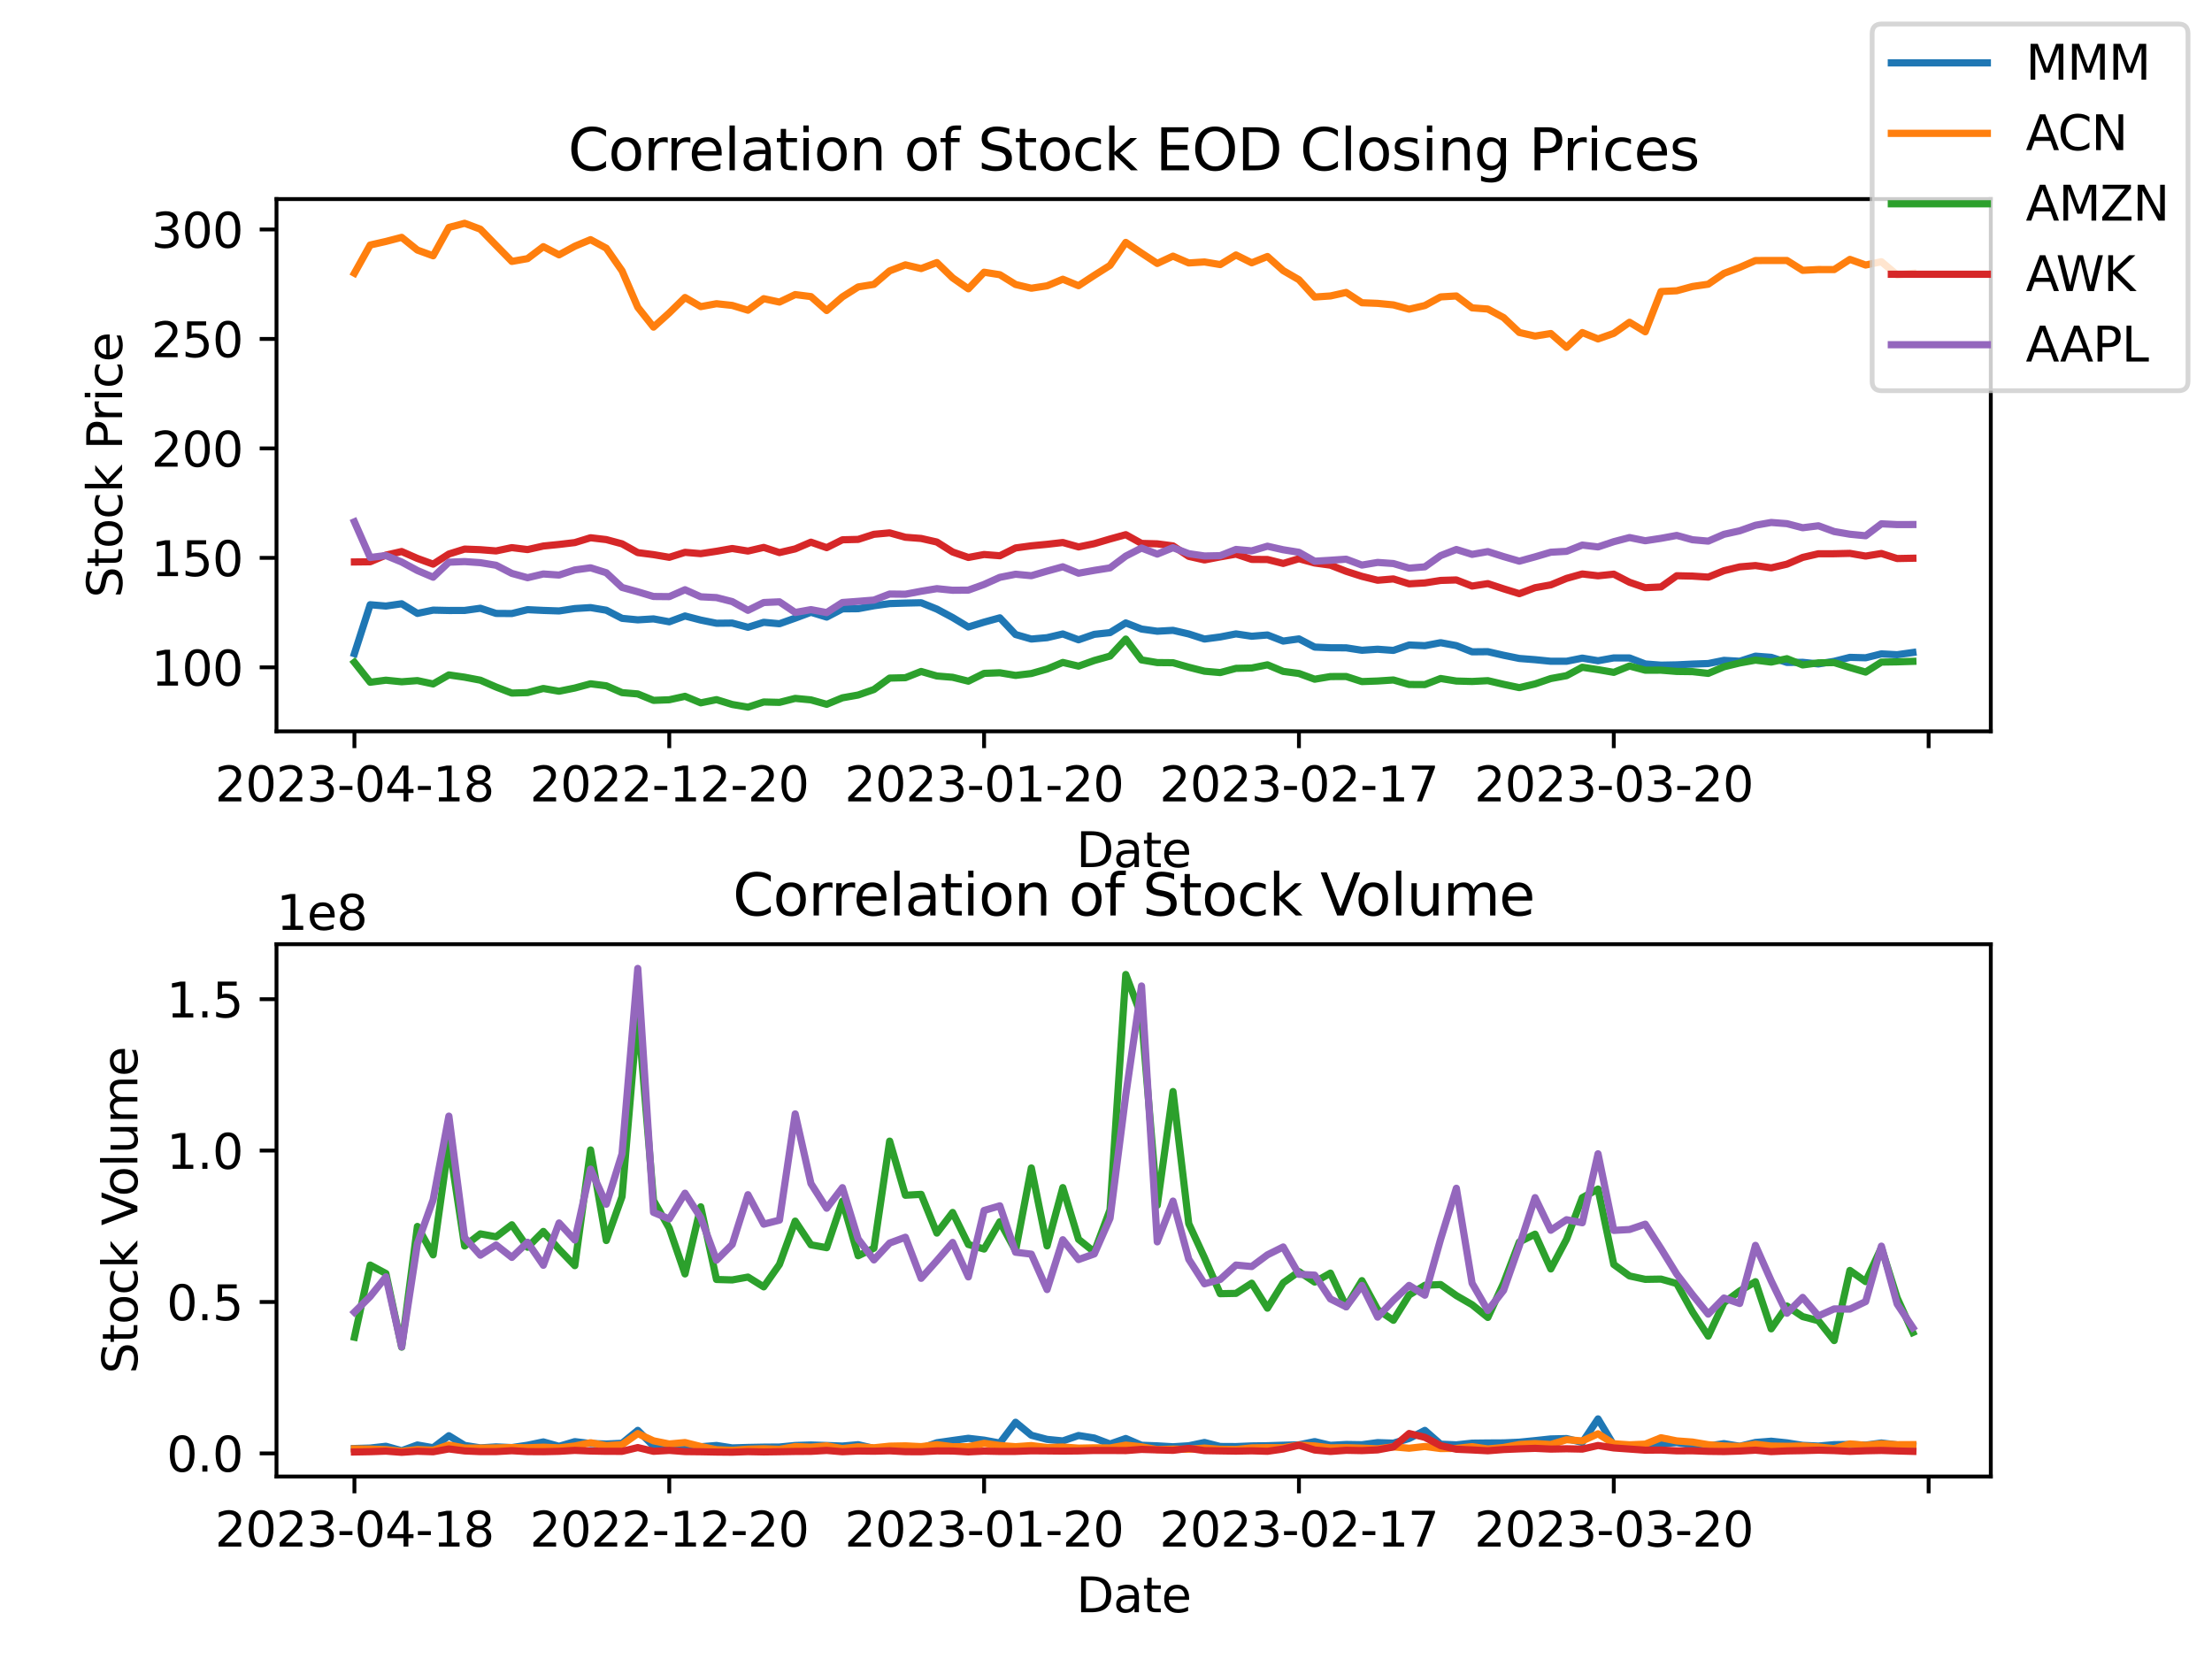 <?xml version="1.0" encoding="utf-8" standalone="no"?>
<!DOCTYPE svg PUBLIC "-//W3C//DTD SVG 1.1//EN"
  "http://www.w3.org/Graphics/SVG/1.1/DTD/svg11.dtd">
<svg xmlns:xlink="http://www.w3.org/1999/xlink" width="460.8pt" height="345.6pt" viewBox="0 0 460.8 345.6" xmlns="http://www.w3.org/2000/svg" version="1.1">
 <defs>
  <style type="text/css">*{stroke-linejoin: round; stroke-linecap: butt}</style>
 </defs>
 <g id="figure_1">
  <g id="patch_1">
   <path d="M 0 345.6 
L 460.8 345.6 
L 460.8 0 
L 0 0 
z
" style="fill: #ffffff"/>
  </g>
  <g id="axes_1">
   <g id="patch_2">
    <path d="M 57.6 152.352 
L 414.72 152.352 
L 414.72 41.472 
L 57.6 41.472 
z
" style="fill: #ffffff"/>
   </g>
   <g id="matplotlib.axis_1">
    <g id="xtick_1">
     <g id="line2d_1">
      <defs>
       <path id="m7a0b29d474" d="M 0 0 
L 0 3.5 
" style="stroke: #000000; stroke-width: 0.8"/>
      </defs>
      <g>
       <use xlink:href="#m7a0b29d474" x="73.833" y="152.352" style="stroke: #000000; stroke-width: 0.8"/>
      </g>
     </g>
     <g id="text_1">
      <!-- 2023-04-18 -->
      <g transform="translate(44.775 166.95) scale(0.1 -0.1)">
       <defs>
        <path id="DejaVuSans-32" d="M 1228 531 
L 3431 531 
L 3431 0 
L 469 0 
L 469 531 
Q 828 903 1448 1529 
Q 2069 2156 2228 2338 
Q 2531 2678 2651 2914 
Q 2772 3150 2772 3378 
Q 2772 3750 2511 3984 
Q 2250 4219 1831 4219 
Q 1534 4219 1204 4116 
Q 875 4013 500 3803 
L 500 4441 
Q 881 4594 1212 4672 
Q 1544 4750 1819 4750 
Q 2544 4750 2975 4387 
Q 3406 4025 3406 3419 
Q 3406 3131 3298 2873 
Q 3191 2616 2906 2266 
Q 2828 2175 2409 1742 
Q 1991 1309 1228 531 
z
" transform="scale(0.016)"/>
        <path id="DejaVuSans-30" d="M 2034 4250 
Q 1547 4250 1301 3770 
Q 1056 3291 1056 2328 
Q 1056 1369 1301 889 
Q 1547 409 2034 409 
Q 2525 409 2770 889 
Q 3016 1369 3016 2328 
Q 3016 3291 2770 3770 
Q 2525 4250 2034 4250 
z
M 2034 4750 
Q 2819 4750 3233 4129 
Q 3647 3509 3647 2328 
Q 3647 1150 3233 529 
Q 2819 -91 2034 -91 
Q 1250 -91 836 529 
Q 422 1150 422 2328 
Q 422 3509 836 4129 
Q 1250 4750 2034 4750 
z
" transform="scale(0.016)"/>
        <path id="DejaVuSans-33" d="M 2597 2516 
Q 3050 2419 3304 2112 
Q 3559 1806 3559 1356 
Q 3559 666 3084 287 
Q 2609 -91 1734 -91 
Q 1441 -91 1130 -33 
Q 819 25 488 141 
L 488 750 
Q 750 597 1062 519 
Q 1375 441 1716 441 
Q 2309 441 2620 675 
Q 2931 909 2931 1356 
Q 2931 1769 2642 2001 
Q 2353 2234 1838 2234 
L 1294 2234 
L 1294 2753 
L 1863 2753 
Q 2328 2753 2575 2939 
Q 2822 3125 2822 3475 
Q 2822 3834 2567 4026 
Q 2313 4219 1838 4219 
Q 1578 4219 1281 4162 
Q 984 4106 628 3988 
L 628 4550 
Q 988 4650 1302 4700 
Q 1616 4750 1894 4750 
Q 2613 4750 3031 4423 
Q 3450 4097 3450 3541 
Q 3450 3153 3228 2886 
Q 3006 2619 2597 2516 
z
" transform="scale(0.016)"/>
        <path id="DejaVuSans-2d" d="M 313 2009 
L 1997 2009 
L 1997 1497 
L 313 1497 
L 313 2009 
z
" transform="scale(0.016)"/>
        <path id="DejaVuSans-34" d="M 2419 4116 
L 825 1625 
L 2419 1625 
L 2419 4116 
z
M 2253 4666 
L 3047 4666 
L 3047 1625 
L 3713 1625 
L 3713 1100 
L 3047 1100 
L 3047 0 
L 2419 0 
L 2419 1100 
L 313 1100 
L 313 1709 
L 2253 4666 
z
" transform="scale(0.016)"/>
        <path id="DejaVuSans-31" d="M 794 531 
L 1825 531 
L 1825 4091 
L 703 3866 
L 703 4441 
L 1819 4666 
L 2450 4666 
L 2450 531 
L 3481 531 
L 3481 0 
L 794 0 
L 794 531 
z
" transform="scale(0.016)"/>
        <path id="DejaVuSans-38" d="M 2034 2216 
Q 1584 2216 1326 1975 
Q 1069 1734 1069 1313 
Q 1069 891 1326 650 
Q 1584 409 2034 409 
Q 2484 409 2743 651 
Q 3003 894 3003 1313 
Q 3003 1734 2745 1975 
Q 2488 2216 2034 2216 
z
M 1403 2484 
Q 997 2584 770 2862 
Q 544 3141 544 3541 
Q 544 4100 942 4425 
Q 1341 4750 2034 4750 
Q 2731 4750 3128 4425 
Q 3525 4100 3525 3541 
Q 3525 3141 3298 2862 
Q 3072 2584 2669 2484 
Q 3125 2378 3379 2068 
Q 3634 1759 3634 1313 
Q 3634 634 3220 271 
Q 2806 -91 2034 -91 
Q 1263 -91 848 271 
Q 434 634 434 1313 
Q 434 1759 690 2068 
Q 947 2378 1403 2484 
z
M 1172 3481 
Q 1172 3119 1398 2916 
Q 1625 2713 2034 2713 
Q 2441 2713 2670 2916 
Q 2900 3119 2900 3481 
Q 2900 3844 2670 4047 
Q 2441 4250 2034 4250 
Q 1625 4250 1398 4047 
Q 1172 3844 1172 3481 
z
" transform="scale(0.016)"/>
       </defs>
       <use xlink:href="#DejaVuSans-32"/>
       <use xlink:href="#DejaVuSans-30" x="63.623"/>
       <use xlink:href="#DejaVuSans-32" x="127.246"/>
       <use xlink:href="#DejaVuSans-33" x="190.869"/>
       <use xlink:href="#DejaVuSans-2d" x="254.492"/>
       <use xlink:href="#DejaVuSans-30" x="290.576"/>
       <use xlink:href="#DejaVuSans-34" x="354.199"/>
       <use xlink:href="#DejaVuSans-2d" x="417.822"/>
       <use xlink:href="#DejaVuSans-31" x="453.906"/>
       <use xlink:href="#DejaVuSans-38" x="517.529"/>
      </g>
     </g>
    </g>
    <g id="xtick_2">
     <g id="line2d_2">
      <g>
       <use xlink:href="#m7a0b29d474" x="139.42" y="152.352" style="stroke: #000000; stroke-width: 0.8"/>
      </g>
     </g>
     <g id="text_2">
      <!-- 2022-12-20 -->
      <g transform="translate(110.362 166.95) scale(0.1 -0.1)">
       <use xlink:href="#DejaVuSans-32"/>
       <use xlink:href="#DejaVuSans-30" x="63.623"/>
       <use xlink:href="#DejaVuSans-32" x="127.246"/>
       <use xlink:href="#DejaVuSans-32" x="190.869"/>
       <use xlink:href="#DejaVuSans-2d" x="254.492"/>
       <use xlink:href="#DejaVuSans-31" x="290.576"/>
       <use xlink:href="#DejaVuSans-32" x="354.199"/>
       <use xlink:href="#DejaVuSans-2d" x="417.822"/>
       <use xlink:href="#DejaVuSans-32" x="453.906"/>
       <use xlink:href="#DejaVuSans-30" x="517.529"/>
      </g>
     </g>
    </g>
    <g id="xtick_3">
     <g id="line2d_3">
      <g>
       <use xlink:href="#m7a0b29d474" x="205.006" y="152.352" style="stroke: #000000; stroke-width: 0.8"/>
      </g>
     </g>
     <g id="text_3">
      <!-- 2023-01-20 -->
      <g transform="translate(175.948 166.95) scale(0.1 -0.1)">
       <use xlink:href="#DejaVuSans-32"/>
       <use xlink:href="#DejaVuSans-30" x="63.623"/>
       <use xlink:href="#DejaVuSans-32" x="127.246"/>
       <use xlink:href="#DejaVuSans-33" x="190.869"/>
       <use xlink:href="#DejaVuSans-2d" x="254.492"/>
       <use xlink:href="#DejaVuSans-30" x="290.576"/>
       <use xlink:href="#DejaVuSans-31" x="354.199"/>
       <use xlink:href="#DejaVuSans-2d" x="417.822"/>
       <use xlink:href="#DejaVuSans-32" x="453.906"/>
       <use xlink:href="#DejaVuSans-30" x="517.529"/>
      </g>
     </g>
    </g>
    <g id="xtick_4">
     <g id="line2d_4">
      <g>
       <use xlink:href="#m7a0b29d474" x="270.593" y="152.352" style="stroke: #000000; stroke-width: 0.8"/>
      </g>
     </g>
     <g id="text_4">
      <!-- 2023-02-17 -->
      <g transform="translate(241.535 166.95) scale(0.1 -0.1)">
       <defs>
        <path id="DejaVuSans-37" d="M 525 4666 
L 3525 4666 
L 3525 4397 
L 1831 0 
L 1172 0 
L 2766 4134 
L 525 4134 
L 525 4666 
z
" transform="scale(0.016)"/>
       </defs>
       <use xlink:href="#DejaVuSans-32"/>
       <use xlink:href="#DejaVuSans-30" x="63.623"/>
       <use xlink:href="#DejaVuSans-32" x="127.246"/>
       <use xlink:href="#DejaVuSans-33" x="190.869"/>
       <use xlink:href="#DejaVuSans-2d" x="254.492"/>
       <use xlink:href="#DejaVuSans-30" x="290.576"/>
       <use xlink:href="#DejaVuSans-32" x="354.199"/>
       <use xlink:href="#DejaVuSans-2d" x="417.822"/>
       <use xlink:href="#DejaVuSans-31" x="453.906"/>
       <use xlink:href="#DejaVuSans-37" x="517.529"/>
      </g>
     </g>
    </g>
    <g id="xtick_5">
     <g id="line2d_5">
      <g>
       <use xlink:href="#m7a0b29d474" x="336.18" y="152.352" style="stroke: #000000; stroke-width: 0.8"/>
      </g>
     </g>
     <g id="text_5">
      <!-- 2023-03-20 -->
      <g transform="translate(307.122 166.95) scale(0.1 -0.1)">
       <use xlink:href="#DejaVuSans-32"/>
       <use xlink:href="#DejaVuSans-30" x="63.623"/>
       <use xlink:href="#DejaVuSans-32" x="127.246"/>
       <use xlink:href="#DejaVuSans-33" x="190.869"/>
       <use xlink:href="#DejaVuSans-2d" x="254.492"/>
       <use xlink:href="#DejaVuSans-30" x="290.576"/>
       <use xlink:href="#DejaVuSans-33" x="354.199"/>
       <use xlink:href="#DejaVuSans-2d" x="417.822"/>
       <use xlink:href="#DejaVuSans-32" x="453.906"/>
       <use xlink:href="#DejaVuSans-30" x="517.529"/>
      </g>
     </g>
    </g>
    <g id="xtick_6">
     <g id="line2d_6">
      <g>
       <use xlink:href="#m7a0b29d474" x="401.767" y="152.352" style="stroke: #000000; stroke-width: 0.8"/>
      </g>
     </g>
    </g>
    <g id="text_6">
     <!-- Date -->
     <g transform="translate(224.209 180.629) scale(0.1 -0.1)">
      <defs>
       <path id="DejaVuSans-44" d="M 1259 4147 
L 1259 519 
L 2022 519 
Q 2988 519 3436 956 
Q 3884 1394 3884 2338 
Q 3884 3275 3436 3711 
Q 2988 4147 2022 4147 
L 1259 4147 
z
M 628 4666 
L 1925 4666 
Q 3281 4666 3915 4102 
Q 4550 3538 4550 2338 
Q 4550 1131 3912 565 
Q 3275 0 1925 0 
L 628 0 
L 628 4666 
z
" transform="scale(0.016)"/>
       <path id="DejaVuSans-61" d="M 2194 1759 
Q 1497 1759 1228 1600 
Q 959 1441 959 1056 
Q 959 750 1161 570 
Q 1363 391 1709 391 
Q 2188 391 2477 730 
Q 2766 1069 2766 1631 
L 2766 1759 
L 2194 1759 
z
M 3341 1997 
L 3341 0 
L 2766 0 
L 2766 531 
Q 2569 213 2275 61 
Q 1981 -91 1556 -91 
Q 1019 -91 701 211 
Q 384 513 384 1019 
Q 384 1609 779 1909 
Q 1175 2209 1959 2209 
L 2766 2209 
L 2766 2266 
Q 2766 2663 2505 2880 
Q 2244 3097 1772 3097 
Q 1472 3097 1187 3025 
Q 903 2953 641 2809 
L 641 3341 
Q 956 3463 1253 3523 
Q 1550 3584 1831 3584 
Q 2591 3584 2966 3190 
Q 3341 2797 3341 1997 
z
" transform="scale(0.016)"/>
       <path id="DejaVuSans-74" d="M 1172 4494 
L 1172 3500 
L 2356 3500 
L 2356 3053 
L 1172 3053 
L 1172 1153 
Q 1172 725 1289 603 
Q 1406 481 1766 481 
L 2356 481 
L 2356 0 
L 1766 0 
Q 1100 0 847 248 
Q 594 497 594 1153 
L 594 3053 
L 172 3053 
L 172 3500 
L 594 3500 
L 594 4494 
L 1172 4494 
z
" transform="scale(0.016)"/>
       <path id="DejaVuSans-65" d="M 3597 1894 
L 3597 1613 
L 953 1613 
Q 991 1019 1311 708 
Q 1631 397 2203 397 
Q 2534 397 2845 478 
Q 3156 559 3463 722 
L 3463 178 
Q 3153 47 2828 -22 
Q 2503 -91 2169 -91 
Q 1331 -91 842 396 
Q 353 884 353 1716 
Q 353 2575 817 3079 
Q 1281 3584 2069 3584 
Q 2775 3584 3186 3129 
Q 3597 2675 3597 1894 
z
M 3022 2063 
Q 3016 2534 2758 2815 
Q 2500 3097 2075 3097 
Q 1594 3097 1305 2825 
Q 1016 2553 972 2059 
L 3022 2063 
z
" transform="scale(0.016)"/>
      </defs>
      <use xlink:href="#DejaVuSans-44"/>
      <use xlink:href="#DejaVuSans-61" x="77.002"/>
      <use xlink:href="#DejaVuSans-74" x="138.281"/>
      <use xlink:href="#DejaVuSans-65" x="177.49"/>
     </g>
    </g>
   </g>
   <g id="matplotlib.axis_2">
    <g id="ytick_1">
     <g id="line2d_7">
      <defs>
       <path id="mc3d964a4a1" d="M 0 0 
L -3.5 0 
" style="stroke: #000000; stroke-width: 0.8"/>
      </defs>
      <g>
       <use xlink:href="#mc3d964a4a1" x="57.6" y="139.02" style="stroke: #000000; stroke-width: 0.8"/>
      </g>
     </g>
     <g id="text_7">
      <!-- 100 -->
      <g transform="translate(31.512 142.82) scale(0.1 -0.1)">
       <use xlink:href="#DejaVuSans-31"/>
       <use xlink:href="#DejaVuSans-30" x="63.623"/>
       <use xlink:href="#DejaVuSans-30" x="127.246"/>
      </g>
     </g>
    </g>
    <g id="ytick_2">
     <g id="line2d_8">
      <g>
       <use xlink:href="#mc3d964a4a1" x="57.6" y="116.216" style="stroke: #000000; stroke-width: 0.8"/>
      </g>
     </g>
     <g id="text_8">
      <!-- 150 -->
      <g transform="translate(31.512 120.015) scale(0.1 -0.1)">
       <defs>
        <path id="DejaVuSans-35" d="M 691 4666 
L 3169 4666 
L 3169 4134 
L 1269 4134 
L 1269 2991 
Q 1406 3038 1543 3061 
Q 1681 3084 1819 3084 
Q 2600 3084 3056 2656 
Q 3513 2228 3513 1497 
Q 3513 744 3044 326 
Q 2575 -91 1722 -91 
Q 1428 -91 1123 -41 
Q 819 9 494 109 
L 494 744 
Q 775 591 1075 516 
Q 1375 441 1709 441 
Q 2250 441 2565 725 
Q 2881 1009 2881 1497 
Q 2881 1984 2565 2268 
Q 2250 2553 1709 2553 
Q 1456 2553 1204 2497 
Q 953 2441 691 2322 
L 691 4666 
z
" transform="scale(0.016)"/>
       </defs>
       <use xlink:href="#DejaVuSans-31"/>
       <use xlink:href="#DejaVuSans-35" x="63.623"/>
       <use xlink:href="#DejaVuSans-30" x="127.246"/>
      </g>
     </g>
    </g>
    <g id="ytick_3">
     <g id="line2d_9">
      <g>
       <use xlink:href="#mc3d964a4a1" x="57.6" y="93.412" style="stroke: #000000; stroke-width: 0.8"/>
      </g>
     </g>
     <g id="text_9">
      <!-- 200 -->
      <g transform="translate(31.512 97.211) scale(0.1 -0.1)">
       <use xlink:href="#DejaVuSans-32"/>
       <use xlink:href="#DejaVuSans-30" x="63.623"/>
       <use xlink:href="#DejaVuSans-30" x="127.246"/>
      </g>
     </g>
    </g>
    <g id="ytick_4">
     <g id="line2d_10">
      <g>
       <use xlink:href="#mc3d964a4a1" x="57.6" y="70.607" style="stroke: #000000; stroke-width: 0.8"/>
      </g>
     </g>
     <g id="text_10">
      <!-- 250 -->
      <g transform="translate(31.512 74.406) scale(0.1 -0.1)">
       <use xlink:href="#DejaVuSans-32"/>
       <use xlink:href="#DejaVuSans-35" x="63.623"/>
       <use xlink:href="#DejaVuSans-30" x="127.246"/>
      </g>
     </g>
    </g>
    <g id="ytick_5">
     <g id="line2d_11">
      <g>
       <use xlink:href="#mc3d964a4a1" x="57.6" y="47.803" style="stroke: #000000; stroke-width: 0.8"/>
      </g>
     </g>
     <g id="text_11">
      <!-- 300 -->
      <g transform="translate(31.512 51.602) scale(0.1 -0.1)">
       <use xlink:href="#DejaVuSans-33"/>
       <use xlink:href="#DejaVuSans-30" x="63.623"/>
       <use xlink:href="#DejaVuSans-30" x="127.246"/>
      </g>
     </g>
    </g>
    <g id="text_12">
     <!-- Stock Price -->
     <g transform="translate(25.433 124.537) rotate(-90) scale(0.1 -0.1)">
      <defs>
       <path id="DejaVuSans-53" d="M 3425 4513 
L 3425 3897 
Q 3066 4069 2747 4153 
Q 2428 4238 2131 4238 
Q 1616 4238 1336 4038 
Q 1056 3838 1056 3469 
Q 1056 3159 1242 3001 
Q 1428 2844 1947 2747 
L 2328 2669 
Q 3034 2534 3370 2195 
Q 3706 1856 3706 1288 
Q 3706 609 3251 259 
Q 2797 -91 1919 -91 
Q 1588 -91 1214 -16 
Q 841 59 441 206 
L 441 856 
Q 825 641 1194 531 
Q 1563 422 1919 422 
Q 2459 422 2753 634 
Q 3047 847 3047 1241 
Q 3047 1584 2836 1778 
Q 2625 1972 2144 2069 
L 1759 2144 
Q 1053 2284 737 2584 
Q 422 2884 422 3419 
Q 422 4038 858 4394 
Q 1294 4750 2059 4750 
Q 2388 4750 2728 4690 
Q 3069 4631 3425 4513 
z
" transform="scale(0.016)"/>
       <path id="DejaVuSans-6f" d="M 1959 3097 
Q 1497 3097 1228 2736 
Q 959 2375 959 1747 
Q 959 1119 1226 758 
Q 1494 397 1959 397 
Q 2419 397 2687 759 
Q 2956 1122 2956 1747 
Q 2956 2369 2687 2733 
Q 2419 3097 1959 3097 
z
M 1959 3584 
Q 2709 3584 3137 3096 
Q 3566 2609 3566 1747 
Q 3566 888 3137 398 
Q 2709 -91 1959 -91 
Q 1206 -91 779 398 
Q 353 888 353 1747 
Q 353 2609 779 3096 
Q 1206 3584 1959 3584 
z
" transform="scale(0.016)"/>
       <path id="DejaVuSans-63" d="M 3122 3366 
L 3122 2828 
Q 2878 2963 2633 3030 
Q 2388 3097 2138 3097 
Q 1578 3097 1268 2742 
Q 959 2388 959 1747 
Q 959 1106 1268 751 
Q 1578 397 2138 397 
Q 2388 397 2633 464 
Q 2878 531 3122 666 
L 3122 134 
Q 2881 22 2623 -34 
Q 2366 -91 2075 -91 
Q 1284 -91 818 406 
Q 353 903 353 1747 
Q 353 2603 823 3093 
Q 1294 3584 2113 3584 
Q 2378 3584 2631 3529 
Q 2884 3475 3122 3366 
z
" transform="scale(0.016)"/>
       <path id="DejaVuSans-6b" d="M 581 4863 
L 1159 4863 
L 1159 1991 
L 2875 3500 
L 3609 3500 
L 1753 1863 
L 3688 0 
L 2938 0 
L 1159 1709 
L 1159 0 
L 581 0 
L 581 4863 
z
" transform="scale(0.016)"/>
       <path id="DejaVuSans-20" transform="scale(0.016)"/>
       <path id="DejaVuSans-50" d="M 1259 4147 
L 1259 2394 
L 2053 2394 
Q 2494 2394 2734 2622 
Q 2975 2850 2975 3272 
Q 2975 3691 2734 3919 
Q 2494 4147 2053 4147 
L 1259 4147 
z
M 628 4666 
L 2053 4666 
Q 2838 4666 3239 4311 
Q 3641 3956 3641 3272 
Q 3641 2581 3239 2228 
Q 2838 1875 2053 1875 
L 1259 1875 
L 1259 0 
L 628 0 
L 628 4666 
z
" transform="scale(0.016)"/>
       <path id="DejaVuSans-72" d="M 2631 2963 
Q 2534 3019 2420 3045 
Q 2306 3072 2169 3072 
Q 1681 3072 1420 2755 
Q 1159 2438 1159 1844 
L 1159 0 
L 581 0 
L 581 3500 
L 1159 3500 
L 1159 2956 
Q 1341 3275 1631 3429 
Q 1922 3584 2338 3584 
Q 2397 3584 2469 3576 
Q 2541 3569 2628 3553 
L 2631 2963 
z
" transform="scale(0.016)"/>
       <path id="DejaVuSans-69" d="M 603 3500 
L 1178 3500 
L 1178 0 
L 603 0 
L 603 3500 
z
M 603 4863 
L 1178 4863 
L 1178 4134 
L 603 4134 
L 603 4863 
z
" transform="scale(0.016)"/>
      </defs>
      <use xlink:href="#DejaVuSans-53"/>
      <use xlink:href="#DejaVuSans-74" x="63.477"/>
      <use xlink:href="#DejaVuSans-6f" x="102.686"/>
      <use xlink:href="#DejaVuSans-63" x="163.867"/>
      <use xlink:href="#DejaVuSans-6b" x="218.848"/>
      <use xlink:href="#DejaVuSans-20" x="276.758"/>
      <use xlink:href="#DejaVuSans-50" x="308.545"/>
      <use xlink:href="#DejaVuSans-72" x="367.098"/>
      <use xlink:href="#DejaVuSans-69" x="408.211"/>
      <use xlink:href="#DejaVuSans-63" x="435.994"/>
      <use xlink:href="#DejaVuSans-65" x="490.975"/>
     </g>
    </g>
   </g>
   <g id="line2d_12">
    <path d="M 73.833 136.162 
L 77.112 125.976 
L 80.391 126.25 
L 83.671 125.776 
L 86.95 127.782 
L 90.229 127.103 
L 93.509 127.176 
L 96.788 127.167 
L 100.067 126.711 
L 103.347 127.787 
L 106.626 127.81 
L 109.905 127.002 
L 113.185 127.162 
L 116.464 127.271 
L 119.743 126.774 
L 123.023 126.574 
L 126.302 127.121 
L 129.581 128.813 
L 132.861 129.128 
L 136.14 128.927 
L 139.42 129.529 
L 142.699 128.32 
L 145.978 129.173 
L 149.258 129.835 
L 152.537 129.798 
L 155.816 130.678 
L 159.096 129.639 
L 162.375 129.935 
L 165.654 128.772 
L 168.934 127.55 
L 172.213 128.549 
L 175.492 126.834 
L 178.772 126.802 
L 182.051 126.191 
L 185.33 125.739 
L 188.61 125.634 
L 191.889 125.561 
L 195.168 126.888 
L 198.448 128.644 
L 201.727 130.615 
L 205.006 129.602 
L 208.286 128.704 
L 211.565 132.179 
L 214.844 133.123 
L 218.124 132.84 
L 221.403 132.065 
L 224.682 133.283 
L 227.962 132.143 
L 231.241 131.787 
L 234.52 129.766 
L 237.8 131.043 
L 241.079 131.495 
L 244.358 131.312 
L 247.638 132.065 
L 250.917 133.123 
L 254.196 132.69 
L 257.476 132.051 
L 260.755 132.539 
L 264.034 132.275 
L 267.314 133.547 
L 270.593 133.096 
L 273.872 134.802 
L 277.152 134.943 
L 280.431 134.957 
L 283.71 135.463 
L 286.99 135.248 
L 290.269 135.49 
L 293.548 134.364 
L 296.828 134.505 
L 300.107 133.885 
L 303.386 134.491 
L 306.666 135.787 
L 309.945 135.755 
L 313.224 136.503 
L 316.504 137.169 
L 319.783 137.424 
L 323.062 137.752 
L 326.342 137.752 
L 329.621 137.1 
L 332.9 137.643 
L 336.18 137.055 
L 339.459 137.064 
L 342.739 138.318 
L 346.018 138.564 
L 349.297 138.5 
L 352.577 138.341 
L 355.856 138.227 
L 359.135 137.565 
L 362.415 137.752 
L 365.694 136.69 
L 368.973 136.936 
L 372.253 137.994 
L 375.532 137.976 
L 378.811 138.309 
L 382.091 137.762 
L 385.37 136.941 
L 388.649 137.027 
L 391.929 136.215 
L 395.208 136.389 
L 398.487 135.928 
" clip-path="url(#p68f02a63d7)" style="fill: none; stroke: #1f77b4; stroke-width: 1.5; stroke-linecap: square"/>
   </g>
   <g id="line2d_13">
    <path d="M 73.833 56.915 
L 77.112 51.046 
L 80.391 50.298 
L 83.671 49.445 
L 86.95 52.09 
L 90.229 53.285 
L 93.509 47.379 
L 96.788 46.512 
L 100.067 47.743 
L 103.347 51.114 
L 106.626 54.457 
L 109.905 53.873 
L 113.185 51.383 
L 116.464 53.089 
L 119.743 51.296 
L 123.023 49.924 
L 126.302 51.702 
L 129.581 56.414 
L 132.861 64.003 
L 136.14 68.144 
L 139.42 65.18 
L 142.699 61.978 
L 145.978 63.875 
L 149.258 63.269 
L 152.537 63.624 
L 155.816 64.623 
L 159.096 62.224 
L 162.375 62.927 
L 165.654 61.367 
L 168.934 61.786 
L 172.213 64.687 
L 175.492 61.846 
L 178.772 59.775 
L 182.051 59.237 
L 185.33 56.432 
L 188.61 55.173 
L 191.889 55.948 
L 195.168 54.699 
L 198.448 57.882 
L 201.727 60.167 
L 205.006 56.71 
L 208.286 57.226 
L 211.565 59.264 
L 214.844 60.044 
L 218.124 59.542 
L 221.403 58.17 
L 224.682 59.515 
L 227.962 57.358 
L 231.241 55.283 
L 234.52 50.494 
L 237.8 52.719 
L 241.079 54.881 
L 244.358 53.358 
L 247.638 54.776 
L 250.917 54.571 
L 254.196 55.118 
L 257.476 53.116 
L 260.755 54.749 
L 264.034 53.435 
L 267.314 56.368 
L 270.593 58.27 
L 273.872 61.873 
L 277.152 61.654 
L 280.431 60.924 
L 283.71 63.068 
L 286.99 63.196 
L 290.269 63.515 
L 293.548 64.409 
L 296.828 63.647 
L 300.107 61.85 
L 303.386 61.654 
L 306.666 64.131 
L 309.945 64.377 
L 313.224 66.156 
L 316.504 69.262 
L 319.783 70.01 
L 323.062 69.476 
L 326.342 72.354 
L 329.621 69.275 
L 332.9 70.607 
L 336.18 69.444 
L 339.459 67.132 
L 342.739 69.116 
L 346.018 60.728 
L 349.297 60.573 
L 352.577 59.679 
L 355.856 59.205 
L 359.135 56.952 
L 362.415 55.711 
L 365.694 54.275 
L 368.973 54.261 
L 372.253 54.261 
L 375.532 56.318 
L 378.811 56.149 
L 382.091 56.158 
L 385.37 54.037 
L 388.649 55.21 
L 391.929 54.521 
L 395.208 57.267 
L 398.487 56.934 
" clip-path="url(#p68f02a63d7)" style="fill: none; stroke: #ff7f0e; stroke-width: 1.5; stroke-linecap: square"/>
   </g>
   <g id="line2d_14">
    <path d="M 73.833 137.971 
L 77.112 142.122 
L 80.391 141.698 
L 83.671 142.026 
L 86.95 141.78 
L 90.229 142.477 
L 93.509 140.598 
L 96.788 141.073 
L 100.067 141.698 
L 103.347 143.121 
L 106.626 144.379 
L 109.905 144.284 
L 113.185 143.422 
L 116.464 143.996 
L 119.743 143.33 
L 123.023 142.446 
L 126.302 142.861 
L 129.581 144.288 
L 132.861 144.557 
L 136.14 145.898 
L 139.42 145.775 
L 142.699 145.054 
L 145.978 146.414 
L 149.258 145.748 
L 152.537 146.756 
L 155.816 147.312 
L 159.096 146.236 
L 162.375 146.318 
L 165.654 145.488 
L 168.934 145.798 
L 172.213 146.719 
L 175.492 145.369 
L 178.772 144.785 
L 182.051 143.64 
L 185.33 141.26 
L 188.61 141.178 
L 191.889 139.878 
L 195.168 140.822 
L 198.448 141.091 
L 201.727 141.903 
L 205.006 140.275 
L 208.286 140.151 
L 211.565 140.699 
L 214.844 140.306 
L 218.124 139.376 
L 221.403 137.999 
L 224.682 138.769 
L 227.962 137.593 
L 231.241 136.671 
L 234.52 133.132 
L 237.8 137.474 
L 241.079 138.026 
L 244.358 138.058 
L 247.638 138.998 
L 250.917 139.823 
L 254.196 140.11 
L 257.476 139.23 
L 260.755 139.157 
L 264.034 138.491 
L 267.314 139.864 
L 270.593 140.297 
L 273.872 141.492 
L 277.152 140.94 
L 280.431 140.927 
L 283.71 141.985 
L 286.99 141.866 
L 290.269 141.652 
L 293.548 142.591 
L 296.828 142.61 
L 300.107 141.346 
L 303.386 141.871 
L 306.666 141.962 
L 309.945 141.793 
L 313.224 142.555 
L 316.504 143.248 
L 319.783 142.473 
L 323.062 141.355 
L 326.342 140.753 
L 329.621 139.002 
L 332.9 139.499 
L 336.18 140.065 
L 339.459 138.742 
L 342.739 139.613 
L 346.018 139.609 
L 349.297 139.873 
L 352.577 139.914 
L 355.856 140.279 
L 359.135 138.906 
L 362.415 138.108 
L 365.694 137.52 
L 368.973 137.921 
L 372.253 137.219 
L 375.532 138.519 
L 378.811 138.081 
L 382.091 138.031 
L 385.37 139.057 
L 388.649 140.01 
L 391.929 137.926 
L 395.208 137.876 
L 398.487 137.771 
" clip-path="url(#p68f02a63d7)" style="fill: none; stroke: #2ca02c; stroke-width: 1.5; stroke-linecap: square"/>
   </g>
   <g id="line2d_15">
    <path d="M 73.833 117.067 
L 77.112 117.028 
L 80.391 115.641 
L 83.671 114.893 
L 86.95 116.33 
L 90.229 117.52 
L 93.509 115.413 
L 96.788 114.387 
L 100.067 114.51 
L 103.347 114.766 
L 106.626 114.081 
L 109.905 114.487 
L 113.185 113.748 
L 116.464 113.416 
L 119.743 113.028 
L 123.023 112.024 
L 126.302 112.408 
L 129.581 113.288 
L 132.861 115.121 
L 136.14 115.541 
L 139.42 116.097 
L 142.699 115.062 
L 145.978 115.336 
L 149.258 114.839 
L 152.537 114.264 
L 155.816 114.793 
L 159.096 114.036 
L 162.375 115.112 
L 165.654 114.346 
L 168.934 112.946 
L 172.213 114.086 
L 175.492 112.449 
L 178.772 112.367 
L 182.051 111.304 
L 185.33 111.007 
L 188.61 111.92 
L 191.889 112.17 
L 195.168 112.914 
L 198.448 114.989 
L 201.727 116.129 
L 205.006 115.514 
L 208.286 115.774 
L 211.565 114.145 
L 214.844 113.703 
L 218.124 113.388 
L 221.403 113.014 
L 224.682 113.935 
L 227.962 113.256 
L 231.241 112.284 
L 234.52 111.381 
L 237.8 113.201 
L 241.079 113.292 
L 244.358 113.721 
L 247.638 115.901 
L 250.917 116.645 
L 254.196 116.011 
L 257.476 115.436 
L 260.755 116.531 
L 264.034 116.558 
L 267.314 117.374 
L 270.593 116.394 
L 273.872 117.283 
L 277.152 117.73 
L 280.431 119.016 
L 283.71 120.065 
L 286.99 120.877 
L 290.269 120.603 
L 293.548 121.625 
L 296.828 121.434 
L 300.107 120.914 
L 303.386 120.813 
L 306.666 122.086 
L 309.945 121.58 
L 313.224 122.66 
L 316.504 123.673 
L 319.783 122.432 
L 323.062 121.839 
L 326.342 120.489 
L 329.621 119.568 
L 332.9 119.951 
L 336.18 119.609 
L 339.459 121.297 
L 342.739 122.428 
L 346.018 122.273 
L 349.297 119.938 
L 352.577 120.011 
L 355.856 120.22 
L 359.135 118.889 
L 362.415 118.09 
L 365.694 117.817 
L 368.973 118.296 
L 372.253 117.525 
L 375.532 116.12 
L 378.811 115.358 
L 382.091 115.354 
L 385.37 115.276 
L 388.649 115.842 
L 391.929 115.304 
L 395.208 116.353 
L 398.487 116.289 
" clip-path="url(#p68f02a63d7)" style="fill: none; stroke: #d62728; stroke-width: 1.5; stroke-linecap: square"/>
   </g>
   <g id="line2d_16">
    <path d="M 73.833 108.704 
L 77.112 116.134 
L 80.391 115.728 
L 83.671 117.078 
L 86.95 118.852 
L 90.229 120.243 
L 93.509 117.114 
L 96.788 116.987 
L 100.067 117.215 
L 103.347 117.753 
L 106.626 119.45 
L 109.905 120.348 
L 113.185 119.568 
L 116.464 119.792 
L 119.743 118.729 
L 123.023 118.282 
L 126.302 119.313 
L 129.581 122.373 
L 132.861 123.281 
L 136.14 124.257 
L 139.42 124.289 
L 142.699 122.852 
L 145.978 124.321 
L 149.258 124.489 
L 152.537 125.324 
L 155.816 127.144 
L 159.096 125.516 
L 162.375 125.37 
L 165.654 127.586 
L 168.934 126.998 
L 172.213 127.609 
L 175.492 125.511 
L 178.772 125.269 
L 182.051 125.005 
L 185.33 123.746 
L 188.61 123.782 
L 191.889 123.167 
L 195.168 122.629 
L 198.448 122.961 
L 201.727 122.934 
L 205.006 121.748 
L 208.286 120.271 
L 211.565 119.623 
L 214.844 119.928 
L 218.124 118.971 
L 221.403 118.072 
L 224.682 119.409 
L 227.962 118.82 
L 231.241 118.3 
L 234.52 115.842 
L 237.8 114.164 
L 241.079 115.427 
L 244.358 114.095 
L 247.638 115.34 
L 250.917 115.819 
L 254.196 115.755 
L 257.476 114.46 
L 260.755 114.756 
L 264.034 113.785 
L 267.314 114.524 
L 270.593 115.053 
L 273.872 116.909 
L 277.152 116.713 
L 280.431 116.49 
L 283.71 117.716 
L 286.99 117.165 
L 290.269 117.397 
L 293.548 118.355 
L 296.828 118.081 
L 300.107 115.746 
L 303.386 114.469 
L 306.666 115.486 
L 309.945 114.907 
L 313.224 115.947 
L 316.504 116.9 
L 319.783 116.002 
L 323.062 115.035 
L 326.342 114.852 
L 329.621 113.548 
L 332.9 113.935 
L 336.18 112.841 
L 339.459 111.983 
L 342.739 112.645 
L 346.018 112.143 
L 349.297 111.541 
L 352.577 112.44 
L 355.856 112.727 
L 359.135 111.304 
L 362.415 110.579 
L 365.694 109.42 
L 368.973 108.841 
L 372.253 109.087 
L 375.532 109.94 
L 378.811 109.53 
L 382.091 110.729 
L 385.37 111.29 
L 388.649 111.609 
L 391.929 109.119 
L 395.208 109.279 
L 398.487 109.27 
" clip-path="url(#p68f02a63d7)" style="fill: none; stroke: #9467bd; stroke-width: 1.5; stroke-linecap: square"/>
   </g>
   <g id="patch_3">
    <path d="M 57.6 152.352 
L 57.6 41.472 
" style="fill: none; stroke: #000000; stroke-width: 0.8; stroke-linejoin: miter; stroke-linecap: square"/>
   </g>
   <g id="patch_4">
    <path d="M 414.72 152.352 
L 414.72 41.472 
" style="fill: none; stroke: #000000; stroke-width: 0.8; stroke-linejoin: miter; stroke-linecap: square"/>
   </g>
   <g id="patch_5">
    <path d="M 57.6 152.352 
L 414.72 152.352 
" style="fill: none; stroke: #000000; stroke-width: 0.8; stroke-linejoin: miter; stroke-linecap: square"/>
   </g>
   <g id="patch_6">
    <path d="M 57.6 41.472 
L 414.72 41.472 
" style="fill: none; stroke: #000000; stroke-width: 0.8; stroke-linejoin: miter; stroke-linecap: square"/>
   </g>
   <g id="text_13">
    <!-- Correlation of Stock EOD Closing Prices -->
    <g transform="translate(118.325 35.472) scale(0.12 -0.12)">
     <defs>
      <path id="DejaVuSans-43" d="M 4122 4306 
L 4122 3641 
Q 3803 3938 3442 4084 
Q 3081 4231 2675 4231 
Q 1875 4231 1450 3742 
Q 1025 3253 1025 2328 
Q 1025 1406 1450 917 
Q 1875 428 2675 428 
Q 3081 428 3442 575 
Q 3803 722 4122 1019 
L 4122 359 
Q 3791 134 3420 21 
Q 3050 -91 2638 -91 
Q 1578 -91 968 557 
Q 359 1206 359 2328 
Q 359 3453 968 4101 
Q 1578 4750 2638 4750 
Q 3056 4750 3426 4639 
Q 3797 4528 4122 4306 
z
" transform="scale(0.016)"/>
      <path id="DejaVuSans-6c" d="M 603 4863 
L 1178 4863 
L 1178 0 
L 603 0 
L 603 4863 
z
" transform="scale(0.016)"/>
      <path id="DejaVuSans-6e" d="M 3513 2113 
L 3513 0 
L 2938 0 
L 2938 2094 
Q 2938 2591 2744 2837 
Q 2550 3084 2163 3084 
Q 1697 3084 1428 2787 
Q 1159 2491 1159 1978 
L 1159 0 
L 581 0 
L 581 3500 
L 1159 3500 
L 1159 2956 
Q 1366 3272 1645 3428 
Q 1925 3584 2291 3584 
Q 2894 3584 3203 3211 
Q 3513 2838 3513 2113 
z
" transform="scale(0.016)"/>
      <path id="DejaVuSans-66" d="M 2375 4863 
L 2375 4384 
L 1825 4384 
Q 1516 4384 1395 4259 
Q 1275 4134 1275 3809 
L 1275 3500 
L 2222 3500 
L 2222 3053 
L 1275 3053 
L 1275 0 
L 697 0 
L 697 3053 
L 147 3053 
L 147 3500 
L 697 3500 
L 697 3744 
Q 697 4328 969 4595 
Q 1241 4863 1831 4863 
L 2375 4863 
z
" transform="scale(0.016)"/>
      <path id="DejaVuSans-45" d="M 628 4666 
L 3578 4666 
L 3578 4134 
L 1259 4134 
L 1259 2753 
L 3481 2753 
L 3481 2222 
L 1259 2222 
L 1259 531 
L 3634 531 
L 3634 0 
L 628 0 
L 628 4666 
z
" transform="scale(0.016)"/>
      <path id="DejaVuSans-4f" d="M 2522 4238 
Q 1834 4238 1429 3725 
Q 1025 3213 1025 2328 
Q 1025 1447 1429 934 
Q 1834 422 2522 422 
Q 3209 422 3611 934 
Q 4013 1447 4013 2328 
Q 4013 3213 3611 3725 
Q 3209 4238 2522 4238 
z
M 2522 4750 
Q 3503 4750 4090 4092 
Q 4678 3434 4678 2328 
Q 4678 1225 4090 567 
Q 3503 -91 2522 -91 
Q 1538 -91 948 565 
Q 359 1222 359 2328 
Q 359 3434 948 4092 
Q 1538 4750 2522 4750 
z
" transform="scale(0.016)"/>
      <path id="DejaVuSans-73" d="M 2834 3397 
L 2834 2853 
Q 2591 2978 2328 3040 
Q 2066 3103 1784 3103 
Q 1356 3103 1142 2972 
Q 928 2841 928 2578 
Q 928 2378 1081 2264 
Q 1234 2150 1697 2047 
L 1894 2003 
Q 2506 1872 2764 1633 
Q 3022 1394 3022 966 
Q 3022 478 2636 193 
Q 2250 -91 1575 -91 
Q 1294 -91 989 -36 
Q 684 19 347 128 
L 347 722 
Q 666 556 975 473 
Q 1284 391 1588 391 
Q 1994 391 2212 530 
Q 2431 669 2431 922 
Q 2431 1156 2273 1281 
Q 2116 1406 1581 1522 
L 1381 1569 
Q 847 1681 609 1914 
Q 372 2147 372 2553 
Q 372 3047 722 3315 
Q 1072 3584 1716 3584 
Q 2034 3584 2315 3537 
Q 2597 3491 2834 3397 
z
" transform="scale(0.016)"/>
      <path id="DejaVuSans-67" d="M 2906 1791 
Q 2906 2416 2648 2759 
Q 2391 3103 1925 3103 
Q 1463 3103 1205 2759 
Q 947 2416 947 1791 
Q 947 1169 1205 825 
Q 1463 481 1925 481 
Q 2391 481 2648 825 
Q 2906 1169 2906 1791 
z
M 3481 434 
Q 3481 -459 3084 -895 
Q 2688 -1331 1869 -1331 
Q 1566 -1331 1297 -1286 
Q 1028 -1241 775 -1147 
L 775 -588 
Q 1028 -725 1275 -790 
Q 1522 -856 1778 -856 
Q 2344 -856 2625 -561 
Q 2906 -266 2906 331 
L 2906 616 
Q 2728 306 2450 153 
Q 2172 0 1784 0 
Q 1141 0 747 490 
Q 353 981 353 1791 
Q 353 2603 747 3093 
Q 1141 3584 1784 3584 
Q 2172 3584 2450 3431 
Q 2728 3278 2906 2969 
L 2906 3500 
L 3481 3500 
L 3481 434 
z
" transform="scale(0.016)"/>
     </defs>
     <use xlink:href="#DejaVuSans-43"/>
     <use xlink:href="#DejaVuSans-6f" x="69.824"/>
     <use xlink:href="#DejaVuSans-72" x="131.006"/>
     <use xlink:href="#DejaVuSans-72" x="170.369"/>
     <use xlink:href="#DejaVuSans-65" x="209.232"/>
     <use xlink:href="#DejaVuSans-6c" x="270.756"/>
     <use xlink:href="#DejaVuSans-61" x="298.539"/>
     <use xlink:href="#DejaVuSans-74" x="359.818"/>
     <use xlink:href="#DejaVuSans-69" x="399.027"/>
     <use xlink:href="#DejaVuSans-6f" x="426.811"/>
     <use xlink:href="#DejaVuSans-6e" x="487.992"/>
     <use xlink:href="#DejaVuSans-20" x="551.371"/>
     <use xlink:href="#DejaVuSans-6f" x="583.158"/>
     <use xlink:href="#DejaVuSans-66" x="644.34"/>
     <use xlink:href="#DejaVuSans-20" x="679.545"/>
     <use xlink:href="#DejaVuSans-53" x="711.332"/>
     <use xlink:href="#DejaVuSans-74" x="774.809"/>
     <use xlink:href="#DejaVuSans-6f" x="814.018"/>
     <use xlink:href="#DejaVuSans-63" x="875.199"/>
     <use xlink:href="#DejaVuSans-6b" x="930.18"/>
     <use xlink:href="#DejaVuSans-20" x="988.09"/>
     <use xlink:href="#DejaVuSans-45" x="1019.877"/>
     <use xlink:href="#DejaVuSans-4f" x="1083.061"/>
     <use xlink:href="#DejaVuSans-44" x="1161.771"/>
     <use xlink:href="#DejaVuSans-20" x="1238.773"/>
     <use xlink:href="#DejaVuSans-43" x="1270.561"/>
     <use xlink:href="#DejaVuSans-6c" x="1340.385"/>
     <use xlink:href="#DejaVuSans-6f" x="1368.168"/>
     <use xlink:href="#DejaVuSans-73" x="1429.35"/>
     <use xlink:href="#DejaVuSans-69" x="1481.449"/>
     <use xlink:href="#DejaVuSans-6e" x="1509.232"/>
     <use xlink:href="#DejaVuSans-67" x="1572.611"/>
     <use xlink:href="#DejaVuSans-20" x="1636.088"/>
     <use xlink:href="#DejaVuSans-50" x="1667.875"/>
     <use xlink:href="#DejaVuSans-72" x="1726.428"/>
     <use xlink:href="#DejaVuSans-69" x="1767.541"/>
     <use xlink:href="#DejaVuSans-63" x="1795.324"/>
     <use xlink:href="#DejaVuSans-65" x="1850.305"/>
     <use xlink:href="#DejaVuSans-73" x="1911.828"/>
    </g>
   </g>
  </g>
  <g id="axes_2">
   <g id="patch_7">
    <path d="M 57.6 307.584 
L 414.72 307.584 
L 414.72 196.704 
L 57.6 196.704 
z
" style="fill: #ffffff"/>
   </g>
   <g id="matplotlib.axis_3">
    <g id="xtick_7">
     <g id="line2d_17">
      <g>
       <use xlink:href="#m7a0b29d474" x="73.833" y="307.584" style="stroke: #000000; stroke-width: 0.8"/>
      </g>
     </g>
     <g id="text_14">
      <!-- 2023-04-18 -->
      <g transform="translate(44.775 322.182) scale(0.1 -0.1)">
       <use xlink:href="#DejaVuSans-32"/>
       <use xlink:href="#DejaVuSans-30" x="63.623"/>
       <use xlink:href="#DejaVuSans-32" x="127.246"/>
       <use xlink:href="#DejaVuSans-33" x="190.869"/>
       <use xlink:href="#DejaVuSans-2d" x="254.492"/>
       <use xlink:href="#DejaVuSans-30" x="290.576"/>
       <use xlink:href="#DejaVuSans-34" x="354.199"/>
       <use xlink:href="#DejaVuSans-2d" x="417.822"/>
       <use xlink:href="#DejaVuSans-31" x="453.906"/>
       <use xlink:href="#DejaVuSans-38" x="517.529"/>
      </g>
     </g>
    </g>
    <g id="xtick_8">
     <g id="line2d_18">
      <g>
       <use xlink:href="#m7a0b29d474" x="139.42" y="307.584" style="stroke: #000000; stroke-width: 0.8"/>
      </g>
     </g>
     <g id="text_15">
      <!-- 2022-12-20 -->
      <g transform="translate(110.362 322.182) scale(0.1 -0.1)">
       <use xlink:href="#DejaVuSans-32"/>
       <use xlink:href="#DejaVuSans-30" x="63.623"/>
       <use xlink:href="#DejaVuSans-32" x="127.246"/>
       <use xlink:href="#DejaVuSans-32" x="190.869"/>
       <use xlink:href="#DejaVuSans-2d" x="254.492"/>
       <use xlink:href="#DejaVuSans-31" x="290.576"/>
       <use xlink:href="#DejaVuSans-32" x="354.199"/>
       <use xlink:href="#DejaVuSans-2d" x="417.822"/>
       <use xlink:href="#DejaVuSans-32" x="453.906"/>
       <use xlink:href="#DejaVuSans-30" x="517.529"/>
      </g>
     </g>
    </g>
    <g id="xtick_9">
     <g id="line2d_19">
      <g>
       <use xlink:href="#m7a0b29d474" x="205.006" y="307.584" style="stroke: #000000; stroke-width: 0.8"/>
      </g>
     </g>
     <g id="text_16">
      <!-- 2023-01-20 -->
      <g transform="translate(175.948 322.182) scale(0.1 -0.1)">
       <use xlink:href="#DejaVuSans-32"/>
       <use xlink:href="#DejaVuSans-30" x="63.623"/>
       <use xlink:href="#DejaVuSans-32" x="127.246"/>
       <use xlink:href="#DejaVuSans-33" x="190.869"/>
       <use xlink:href="#DejaVuSans-2d" x="254.492"/>
       <use xlink:href="#DejaVuSans-30" x="290.576"/>
       <use xlink:href="#DejaVuSans-31" x="354.199"/>
       <use xlink:href="#DejaVuSans-2d" x="417.822"/>
       <use xlink:href="#DejaVuSans-32" x="453.906"/>
       <use xlink:href="#DejaVuSans-30" x="517.529"/>
      </g>
     </g>
    </g>
    <g id="xtick_10">
     <g id="line2d_20">
      <g>
       <use xlink:href="#m7a0b29d474" x="270.593" y="307.584" style="stroke: #000000; stroke-width: 0.8"/>
      </g>
     </g>
     <g id="text_17">
      <!-- 2023-02-17 -->
      <g transform="translate(241.535 322.182) scale(0.1 -0.1)">
       <use xlink:href="#DejaVuSans-32"/>
       <use xlink:href="#DejaVuSans-30" x="63.623"/>
       <use xlink:href="#DejaVuSans-32" x="127.246"/>
       <use xlink:href="#DejaVuSans-33" x="190.869"/>
       <use xlink:href="#DejaVuSans-2d" x="254.492"/>
       <use xlink:href="#DejaVuSans-30" x="290.576"/>
       <use xlink:href="#DejaVuSans-32" x="354.199"/>
       <use xlink:href="#DejaVuSans-2d" x="417.822"/>
       <use xlink:href="#DejaVuSans-31" x="453.906"/>
       <use xlink:href="#DejaVuSans-37" x="517.529"/>
      </g>
     </g>
    </g>
    <g id="xtick_11">
     <g id="line2d_21">
      <g>
       <use xlink:href="#m7a0b29d474" x="336.18" y="307.584" style="stroke: #000000; stroke-width: 0.8"/>
      </g>
     </g>
     <g id="text_18">
      <!-- 2023-03-20 -->
      <g transform="translate(307.122 322.182) scale(0.1 -0.1)">
       <use xlink:href="#DejaVuSans-32"/>
       <use xlink:href="#DejaVuSans-30" x="63.623"/>
       <use xlink:href="#DejaVuSans-32" x="127.246"/>
       <use xlink:href="#DejaVuSans-33" x="190.869"/>
       <use xlink:href="#DejaVuSans-2d" x="254.492"/>
       <use xlink:href="#DejaVuSans-30" x="290.576"/>
       <use xlink:href="#DejaVuSans-33" x="354.199"/>
       <use xlink:href="#DejaVuSans-2d" x="417.822"/>
       <use xlink:href="#DejaVuSans-32" x="453.906"/>
       <use xlink:href="#DejaVuSans-30" x="517.529"/>
      </g>
     </g>
    </g>
    <g id="xtick_12">
     <g id="line2d_22">
      <g>
       <use xlink:href="#m7a0b29d474" x="401.767" y="307.584" style="stroke: #000000; stroke-width: 0.8"/>
      </g>
     </g>
    </g>
    <g id="text_19">
     <!-- Date -->
     <g transform="translate(224.209 335.861) scale(0.1 -0.1)">
      <use xlink:href="#DejaVuSans-44"/>
      <use xlink:href="#DejaVuSans-61" x="77.002"/>
      <use xlink:href="#DejaVuSans-74" x="138.281"/>
      <use xlink:href="#DejaVuSans-65" x="177.49"/>
     </g>
    </g>
   </g>
   <g id="matplotlib.axis_4">
    <g id="ytick_6">
     <g id="line2d_23">
      <g>
       <use xlink:href="#mc3d964a4a1" x="57.6" y="302.766" style="stroke: #000000; stroke-width: 0.8"/>
      </g>
     </g>
     <g id="text_20">
      <!-- 0.0 -->
      <g transform="translate(34.697 306.565) scale(0.1 -0.1)">
       <defs>
        <path id="DejaVuSans-2e" d="M 684 794 
L 1344 794 
L 1344 0 
L 684 0 
L 684 794 
z
" transform="scale(0.016)"/>
       </defs>
       <use xlink:href="#DejaVuSans-30"/>
       <use xlink:href="#DejaVuSans-2e" x="63.623"/>
       <use xlink:href="#DejaVuSans-30" x="95.41"/>
      </g>
     </g>
    </g>
    <g id="ytick_7">
     <g id="line2d_24">
      <g>
       <use xlink:href="#mc3d964a4a1" x="57.6" y="271.227" style="stroke: #000000; stroke-width: 0.8"/>
      </g>
     </g>
     <g id="text_21">
      <!-- 0.5 -->
      <g transform="translate(34.697 275.027) scale(0.1 -0.1)">
       <use xlink:href="#DejaVuSans-30"/>
       <use xlink:href="#DejaVuSans-2e" x="63.623"/>
       <use xlink:href="#DejaVuSans-35" x="95.41"/>
      </g>
     </g>
    </g>
    <g id="ytick_8">
     <g id="line2d_25">
      <g>
       <use xlink:href="#mc3d964a4a1" x="57.6" y="239.689" style="stroke: #000000; stroke-width: 0.8"/>
      </g>
     </g>
     <g id="text_22">
      <!-- 1.0 -->
      <g transform="translate(34.697 243.488) scale(0.1 -0.1)">
       <use xlink:href="#DejaVuSans-31"/>
       <use xlink:href="#DejaVuSans-2e" x="63.623"/>
       <use xlink:href="#DejaVuSans-30" x="95.41"/>
      </g>
     </g>
    </g>
    <g id="ytick_9">
     <g id="line2d_26">
      <g>
       <use xlink:href="#mc3d964a4a1" x="57.6" y="208.151" style="stroke: #000000; stroke-width: 0.8"/>
      </g>
     </g>
     <g id="text_23">
      <!-- 1.5 -->
      <g transform="translate(34.697 211.95) scale(0.1 -0.1)">
       <use xlink:href="#DejaVuSans-31"/>
       <use xlink:href="#DejaVuSans-2e" x="63.623"/>
       <use xlink:href="#DejaVuSans-35" x="95.41"/>
      </g>
     </g>
    </g>
    <g id="text_24">
     <!-- Stock Volume -->
     <g transform="translate(28.617 286.168) rotate(-90) scale(0.1 -0.1)">
      <defs>
       <path id="DejaVuSans-56" d="M 1831 0 
L 50 4666 
L 709 4666 
L 2188 738 
L 3669 4666 
L 4325 4666 
L 2547 0 
L 1831 0 
z
" transform="scale(0.016)"/>
       <path id="DejaVuSans-75" d="M 544 1381 
L 544 3500 
L 1119 3500 
L 1119 1403 
Q 1119 906 1312 657 
Q 1506 409 1894 409 
Q 2359 409 2629 706 
Q 2900 1003 2900 1516 
L 2900 3500 
L 3475 3500 
L 3475 0 
L 2900 0 
L 2900 538 
Q 2691 219 2414 64 
Q 2138 -91 1772 -91 
Q 1169 -91 856 284 
Q 544 659 544 1381 
z
M 1991 3584 
L 1991 3584 
z
" transform="scale(0.016)"/>
       <path id="DejaVuSans-6d" d="M 3328 2828 
Q 3544 3216 3844 3400 
Q 4144 3584 4550 3584 
Q 5097 3584 5394 3201 
Q 5691 2819 5691 2113 
L 5691 0 
L 5113 0 
L 5113 2094 
Q 5113 2597 4934 2840 
Q 4756 3084 4391 3084 
Q 3944 3084 3684 2787 
Q 3425 2491 3425 1978 
L 3425 0 
L 2847 0 
L 2847 2094 
Q 2847 2600 2669 2842 
Q 2491 3084 2119 3084 
Q 1678 3084 1418 2786 
Q 1159 2488 1159 1978 
L 1159 0 
L 581 0 
L 581 3500 
L 1159 3500 
L 1159 2956 
Q 1356 3278 1631 3431 
Q 1906 3584 2284 3584 
Q 2666 3584 2933 3390 
Q 3200 3197 3328 2828 
z
" transform="scale(0.016)"/>
      </defs>
      <use xlink:href="#DejaVuSans-53"/>
      <use xlink:href="#DejaVuSans-74" x="63.477"/>
      <use xlink:href="#DejaVuSans-6f" x="102.686"/>
      <use xlink:href="#DejaVuSans-63" x="163.867"/>
      <use xlink:href="#DejaVuSans-6b" x="218.848"/>
      <use xlink:href="#DejaVuSans-20" x="276.758"/>
      <use xlink:href="#DejaVuSans-56" x="308.545"/>
      <use xlink:href="#DejaVuSans-6f" x="369.203"/>
      <use xlink:href="#DejaVuSans-6c" x="430.385"/>
      <use xlink:href="#DejaVuSans-75" x="458.168"/>
      <use xlink:href="#DejaVuSans-6d" x="521.547"/>
      <use xlink:href="#DejaVuSans-65" x="618.959"/>
     </g>
    </g>
    <g id="text_25">
     <!-- 1e8 -->
     <g transform="translate(57.6 193.704) scale(0.1 -0.1)">
      <use xlink:href="#DejaVuSans-31"/>
      <use xlink:href="#DejaVuSans-65" x="63.623"/>
      <use xlink:href="#DejaVuSans-38" x="125.146"/>
     </g>
    </g>
   </g>
   <g id="line2d_27">
    <path d="M 73.833 301.747 
L 77.112 301.657 
L 80.391 301.284 
L 83.671 302.209 
L 86.95 301.016 
L 90.229 301.591 
L 93.509 299.088 
L 96.788 301.101 
L 100.067 301.617 
L 103.347 301.414 
L 106.626 301.555 
L 109.905 301.062 
L 113.185 300.378 
L 116.464 301.293 
L 119.743 300.32 
L 123.023 300.711 
L 126.302 300.813 
L 129.581 300.661 
L 132.861 297.972 
L 136.14 301.227 
L 139.42 300.935 
L 142.699 301.14 
L 145.978 301.385 
L 149.258 301.12 
L 152.537 301.623 
L 155.816 301.529 
L 159.096 301.466 
L 162.375 301.444 
L 165.654 301.118 
L 168.934 301.019 
L 172.213 301.122 
L 175.492 301.241 
L 178.772 300.955 
L 182.051 301.726 
L 185.33 301.496 
L 188.61 301.605 
L 191.889 301.698 
L 195.168 300.551 
L 198.448 300.08 
L 201.727 299.625 
L 205.006 300.007 
L 208.286 300.613 
L 211.565 296.284 
L 214.844 298.985 
L 218.124 299.848 
L 221.403 300.17 
L 224.682 299.042 
L 227.962 299.567 
L 231.241 300.81 
L 234.52 299.664 
L 237.8 301.074 
L 241.079 301.197 
L 244.358 301.389 
L 247.638 301.181 
L 250.917 300.494 
L 254.196 301.331 
L 257.476 301.348 
L 260.755 301.213 
L 264.034 301.172 
L 267.314 301.066 
L 270.593 300.982 
L 273.872 300.313 
L 277.152 301.091 
L 280.431 300.909 
L 283.71 300.96 
L 286.99 300.523 
L 290.269 300.633 
L 293.548 299.666 
L 296.828 297.979 
L 300.107 300.848 
L 303.386 300.986 
L 306.666 300.638 
L 309.945 300.599 
L 313.224 300.581 
L 316.504 300.436 
L 319.783 300.109 
L 323.062 299.756 
L 326.342 299.68 
L 329.621 300.468 
L 332.9 295.584 
L 336.18 301.049 
L 339.459 301.111 
L 342.739 300.996 
L 346.018 300.762 
L 349.297 300.525 
L 352.577 301.001 
L 355.856 301.212 
L 359.135 300.734 
L 362.415 301.284 
L 365.694 300.489 
L 368.973 300.232 
L 372.253 300.575 
L 375.532 301.093 
L 378.811 301.24 
L 382.091 300.949 
L 385.37 300.904 
L 388.649 301.047 
L 391.929 300.599 
L 395.208 301.004 
L 398.487 301.23 
" clip-path="url(#p6c0cb21bde)" style="fill: none; stroke: #1f77b4; stroke-width: 1.5; stroke-linecap: square"/>
   </g>
   <g id="line2d_28">
    <path d="M 73.833 301.823 
L 77.112 301.872 
L 80.391 301.99 
L 83.671 302.338 
L 86.95 301.975 
L 90.229 302.1 
L 93.509 301.02 
L 96.788 301.651 
L 100.067 301.665 
L 103.347 301.63 
L 106.626 301.554 
L 109.905 301.591 
L 113.185 301.475 
L 116.464 301.613 
L 119.743 301.233 
L 123.023 300.547 
L 126.302 301.156 
L 129.581 300.955 
L 132.861 298.645 
L 136.14 300.15 
L 139.42 300.809 
L 142.699 300.508 
L 145.978 301.33 
L 149.258 302 
L 152.537 302.129 
L 155.816 301.891 
L 159.096 301.809 
L 162.375 301.921 
L 165.654 301.346 
L 168.934 301.471 
L 172.213 301.203 
L 175.492 301.765 
L 178.772 301.39 
L 182.051 301.597 
L 185.33 301.263 
L 188.61 301.2 
L 191.889 301.361 
L 195.168 300.959 
L 198.448 301.383 
L 201.727 301.37 
L 205.006 300.68 
L 208.286 301.13 
L 211.565 301.375 
L 214.844 301.141 
L 218.124 301.54 
L 221.403 301.44 
L 224.682 301.673 
L 227.962 301.604 
L 231.241 301.632 
L 234.52 301.053 
L 237.8 301.398 
L 241.079 301.969 
L 244.358 301.882 
L 247.638 301.894 
L 250.917 301.661 
L 254.196 301.916 
L 257.476 301.955 
L 260.755 301.617 
L 264.034 301.573 
L 267.314 301.568 
L 270.593 301.049 
L 273.872 301.223 
L 277.152 301.615 
L 280.431 301.576 
L 283.71 301.671 
L 286.99 301.811 
L 290.269 301.403 
L 293.548 301.693 
L 296.828 301.329 
L 300.107 301.759 
L 303.386 301.726 
L 306.666 301.366 
L 309.945 301.843 
L 313.224 301.536 
L 316.504 300.921 
L 319.783 300.727 
L 323.062 300.92 
L 326.342 299.922 
L 329.621 300.167 
L 332.9 298.684 
L 336.18 300.759 
L 339.459 300.98 
L 342.739 300.836 
L 346.018 299.507 
L 349.297 300.165 
L 352.577 300.404 
L 355.856 300.956 
L 359.135 301.232 
L 362.415 301.319 
L 365.694 300.868 
L 368.973 301.241 
L 372.253 301.295 
L 375.532 301.225 
L 378.811 301.425 
L 382.091 301.772 
L 385.37 300.796 
L 388.649 301.09 
L 391.929 300.77 
L 395.208 300.954 
L 398.487 300.937 
" clip-path="url(#p6c0cb21bde)" style="fill: none; stroke: #ff7f0e; stroke-width: 1.5; stroke-linecap: square"/>
   </g>
   <g id="line2d_29">
    <path d="M 73.833 278.564 
L 77.112 263.537 
L 80.391 265.289 
L 83.671 280.633 
L 86.95 255.494 
L 90.229 261.408 
L 93.509 237.919 
L 96.788 259.566 
L 100.067 257.037 
L 103.347 257.643 
L 106.626 255.141 
L 109.905 259.819 
L 113.185 256.527 
L 116.464 260.253 
L 119.743 263.658 
L 123.023 239.555 
L 126.302 258.424 
L 129.581 249.275 
L 132.861 210.583 
L 136.14 250.077 
L 139.42 255.869 
L 142.699 265.382 
L 145.978 251.402 
L 149.258 266.538 
L 152.537 266.633 
L 155.816 266.037 
L 159.096 268.076 
L 162.375 263.405 
L 165.654 254.382 
L 168.934 259.315 
L 172.213 259.917 
L 175.492 250.221 
L 178.772 261.598 
L 182.051 260.027 
L 185.33 237.717 
L 188.61 248.99 
L 191.889 248.804 
L 195.168 256.874 
L 198.448 252.575 
L 201.727 259.241 
L 205.006 260.201 
L 208.286 254.511 
L 211.565 260.549 
L 214.844 243.309 
L 218.124 259.543 
L 221.403 247.4 
L 224.682 258.176 
L 227.962 260.802 
L 231.241 252.02 
L 234.52 203.007 
L 237.8 211.699 
L 241.079 251.077 
L 244.358 227.388 
L 247.638 254.904 
L 250.917 262.004 
L 254.196 269.499 
L 257.476 269.435 
L 260.755 267.315 
L 264.034 272.516 
L 267.314 267.229 
L 270.593 264.901 
L 273.872 267.077 
L 277.152 265.214 
L 280.431 272.194 
L 283.71 266.778 
L 286.99 272.823 
L 290.269 275.038 
L 293.548 269.777 
L 296.828 267.752 
L 300.107 267.594 
L 303.386 269.895 
L 306.666 271.795 
L 309.945 274.445 
L 313.224 267.305 
L 316.504 258.721 
L 319.783 257.1 
L 323.062 264.344 
L 326.342 258.15 
L 329.621 249.499 
L 332.9 247.7 
L 336.18 263.413 
L 339.459 265.804 
L 342.739 266.512 
L 346.018 266.459 
L 349.297 267.383 
L 352.577 273.295 
L 355.856 278.342 
L 359.135 271.364 
L 362.415 268.936 
L 365.694 266.999 
L 368.973 276.819 
L 372.253 272.071 
L 375.532 274.271 
L 378.811 275.133 
L 382.091 279.263 
L 385.37 264.656 
L 388.649 266.979 
L 391.929 259.921 
L 395.208 270.352 
L 398.487 277.586 
" clip-path="url(#p6c0cb21bde)" style="fill: none; stroke: #2ca02c; stroke-width: 1.5; stroke-linecap: square"/>
   </g>
   <g id="line2d_30">
    <path d="M 73.833 302.472 
L 77.112 302.412 
L 80.391 302.297 
L 83.671 302.544 
L 86.95 302.321 
L 90.229 302.429 
L 93.509 301.84 
L 96.788 302.254 
L 100.067 302.397 
L 103.347 302.394 
L 106.626 302.206 
L 109.905 302.394 
L 113.185 302.414 
L 116.464 302.337 
L 119.743 302.138 
L 123.023 302.272 
L 126.302 302.338 
L 129.581 302.34 
L 132.861 301.555 
L 136.14 302.333 
L 139.42 302.14 
L 142.699 302.388 
L 145.978 302.425 
L 149.258 302.488 
L 152.537 302.518 
L 155.816 302.399 
L 159.096 302.465 
L 162.375 302.418 
L 165.654 302.362 
L 168.934 302.344 
L 172.213 302.15 
L 175.492 302.424 
L 178.772 302.268 
L 182.051 302.314 
L 185.33 302.227 
L 188.61 302.407 
L 191.889 302.426 
L 195.168 302.252 
L 198.448 302.269 
L 201.727 302.454 
L 205.006 302.288 
L 208.286 302.36 
L 211.565 302.352 
L 214.844 302.231 
L 218.124 302.253 
L 221.403 302.287 
L 224.682 302.253 
L 227.962 302.156 
L 231.241 302.158 
L 234.52 302.182 
L 237.8 301.935 
L 241.079 302.036 
L 244.358 302.131 
L 247.638 301.723 
L 250.917 302.188 
L 254.196 302.245 
L 257.476 302.295 
L 260.755 302.232 
L 264.034 302.331 
L 267.314 301.854 
L 270.593 301.056 
L 273.872 302.068 
L 277.152 302.366 
L 280.431 302.123 
L 283.71 302.187 
L 286.99 302.034 
L 290.269 301.422 
L 293.548 298.625 
L 296.828 299.422 
L 300.107 301.153 
L 303.386 301.902 
L 306.666 302.049 
L 309.945 302.219 
L 313.224 301.963 
L 316.504 301.826 
L 319.783 301.718 
L 323.062 301.871 
L 326.342 301.805 
L 329.621 301.874 
L 332.9 301.117 
L 336.18 301.634 
L 339.459 301.863 
L 342.739 302.098 
L 346.018 302.068 
L 349.297 302.237 
L 352.577 302.222 
L 355.856 302.34 
L 359.135 302.382 
L 362.415 302.282 
L 365.694 302.097 
L 368.973 302.398 
L 372.253 302.25 
L 375.532 302.194 
L 378.811 302.098 
L 382.091 302.182 
L 385.37 302.346 
L 388.649 302.22 
L 391.929 302.152 
L 395.208 302.262 
L 398.487 302.348 
" clip-path="url(#p6c0cb21bde)" style="fill: none; stroke: #d62728; stroke-width: 1.5; stroke-linecap: square"/>
   </g>
   <g id="line2d_31">
    <path d="M 73.833 273.348 
L 77.112 270.089 
L 80.391 265.991 
L 83.671 280.565 
L 86.95 259.088 
L 90.229 249.93 
L 93.509 232.51 
L 96.788 257.823 
L 100.067 261.484 
L 103.347 259.352 
L 106.626 261.938 
L 109.905 258.788 
L 113.185 263.577 
L 116.464 254.766 
L 119.743 258.32 
L 123.023 243.545 
L 126.302 250.859 
L 129.581 240.363 
L 132.861 201.744 
L 136.14 252.561 
L 139.42 253.924 
L 142.699 248.565 
L 145.978 253.659 
L 149.258 262.513 
L 152.537 259.238 
L 155.816 248.874 
L 159.096 255.014 
L 162.375 254.175 
L 165.654 232.046 
L 168.934 246.556 
L 172.213 251.697 
L 175.492 247.413 
L 178.772 258.113 
L 182.051 262.462 
L 185.33 258.953 
L 188.61 257.742 
L 191.889 266.301 
L 195.168 262.62 
L 198.448 258.818 
L 201.727 266.004 
L 205.006 252.163 
L 208.286 251.194 
L 211.565 260.861 
L 214.844 261.262 
L 218.124 268.638 
L 221.403 258.261 
L 224.682 262.387 
L 227.962 261.214 
L 231.241 253.778 
L 234.52 228.121 
L 237.8 205.402 
L 241.079 258.701 
L 244.358 250.209 
L 247.638 262.321 
L 250.917 267.438 
L 254.196 266.528 
L 257.476 263.533 
L 260.755 263.843 
L 264.034 261.404 
L 267.314 259.768 
L 270.593 265.46 
L 273.872 265.634 
L 277.152 270.589 
L 280.431 272.24 
L 283.71 267.777 
L 286.99 274.382 
L 290.269 270.882 
L 293.548 267.771 
L 296.828 269.816 
L 300.107 258.15 
L 303.386 247.537 
L 306.666 267.328 
L 309.945 272.99 
L 313.224 268.809 
L 316.504 259.512 
L 319.783 249.493 
L 323.062 256.281 
L 326.342 254.091 
L 329.621 254.726 
L 332.9 240.355 
L 336.18 256.315 
L 339.459 256.128 
L 342.739 255.016 
L 346.018 260.112 
L 349.297 265.427 
L 352.577 269.72 
L 355.856 273.755 
L 359.135 270.404 
L 362.415 271.542 
L 365.694 259.435 
L 368.973 266.827 
L 372.253 273.575 
L 375.532 270.274 
L 378.811 274.135 
L 382.091 272.667 
L 385.37 272.713 
L 388.649 271.143 
L 391.929 259.592 
L 395.208 271.645 
L 398.487 276.579 
" clip-path="url(#p6c0cb21bde)" style="fill: none; stroke: #9467bd; stroke-width: 1.5; stroke-linecap: square"/>
   </g>
   <g id="patch_8">
    <path d="M 57.6 307.584 
L 57.6 196.704 
" style="fill: none; stroke: #000000; stroke-width: 0.8; stroke-linejoin: miter; stroke-linecap: square"/>
   </g>
   <g id="patch_9">
    <path d="M 414.72 307.584 
L 414.72 196.704 
" style="fill: none; stroke: #000000; stroke-width: 0.8; stroke-linejoin: miter; stroke-linecap: square"/>
   </g>
   <g id="patch_10">
    <path d="M 57.6 307.584 
L 414.72 307.584 
" style="fill: none; stroke: #000000; stroke-width: 0.8; stroke-linejoin: miter; stroke-linecap: square"/>
   </g>
   <g id="patch_11">
    <path d="M 57.6 196.704 
L 414.72 196.704 
" style="fill: none; stroke: #000000; stroke-width: 0.8; stroke-linejoin: miter; stroke-linecap: square"/>
   </g>
   <g id="text_26">
    <!-- Correlation of Stock Volume -->
    <g transform="translate(152.651 190.704) scale(0.12 -0.12)">
     <use xlink:href="#DejaVuSans-43"/>
     <use xlink:href="#DejaVuSans-6f" x="69.824"/>
     <use xlink:href="#DejaVuSans-72" x="131.006"/>
     <use xlink:href="#DejaVuSans-72" x="170.369"/>
     <use xlink:href="#DejaVuSans-65" x="209.232"/>
     <use xlink:href="#DejaVuSans-6c" x="270.756"/>
     <use xlink:href="#DejaVuSans-61" x="298.539"/>
     <use xlink:href="#DejaVuSans-74" x="359.818"/>
     <use xlink:href="#DejaVuSans-69" x="399.027"/>
     <use xlink:href="#DejaVuSans-6f" x="426.811"/>
     <use xlink:href="#DejaVuSans-6e" x="487.992"/>
     <use xlink:href="#DejaVuSans-20" x="551.371"/>
     <use xlink:href="#DejaVuSans-6f" x="583.158"/>
     <use xlink:href="#DejaVuSans-66" x="644.34"/>
     <use xlink:href="#DejaVuSans-20" x="679.545"/>
     <use xlink:href="#DejaVuSans-53" x="711.332"/>
     <use xlink:href="#DejaVuSans-74" x="774.809"/>
     <use xlink:href="#DejaVuSans-6f" x="814.018"/>
     <use xlink:href="#DejaVuSans-63" x="875.199"/>
     <use xlink:href="#DejaVuSans-6b" x="930.18"/>
     <use xlink:href="#DejaVuSans-20" x="988.09"/>
     <use xlink:href="#DejaVuSans-56" x="1019.877"/>
     <use xlink:href="#DejaVuSans-6f" x="1080.535"/>
     <use xlink:href="#DejaVuSans-6c" x="1141.717"/>
     <use xlink:href="#DejaVuSans-75" x="1169.5"/>
     <use xlink:href="#DejaVuSans-6d" x="1232.879"/>
     <use xlink:href="#DejaVuSans-65" x="1330.291"/>
    </g>
   </g>
  </g>
  <g id="legend_1">
   <g id="patch_12">
    <path d="M 392 81.391 
L 453.8 81.391 
Q 455.8 81.391 455.8 79.391 
L 455.8 7 
Q 455.8 5 453.8 5 
L 392 5 
Q 390 5 390 7 
L 390 79.391 
Q 390 81.391 392 81.391 
z
" style="fill: #ffffff; opacity: 0.8; stroke: #cccccc; stroke-linejoin: miter"/>
   </g>
   <g id="line2d_32">
    <path d="M 394 13.098 
L 404 13.098 
L 414 13.098 
" style="fill: none; stroke: #1f77b4; stroke-width: 1.5; stroke-linecap: square"/>
   </g>
   <g id="text_27">
    <!-- MMM -->
    <g transform="translate(422 16.598) scale(0.1 -0.1)">
     <defs>
      <path id="DejaVuSans-4d" d="M 628 4666 
L 1569 4666 
L 2759 1491 
L 3956 4666 
L 4897 4666 
L 4897 0 
L 4281 0 
L 4281 4097 
L 3078 897 
L 2444 897 
L 1241 4097 
L 1241 0 
L 628 0 
L 628 4666 
z
" transform="scale(0.016)"/>
     </defs>
     <use xlink:href="#DejaVuSans-4d"/>
     <use xlink:href="#DejaVuSans-4d" x="86.279"/>
     <use xlink:href="#DejaVuSans-4d" x="172.559"/>
    </g>
   </g>
   <g id="line2d_33">
    <path d="M 394 27.777 
L 404 27.777 
L 414 27.777 
" style="fill: none; stroke: #ff7f0e; stroke-width: 1.5; stroke-linecap: square"/>
   </g>
   <g id="text_28">
    <!-- ACN -->
    <g transform="translate(422 31.277) scale(0.1 -0.1)">
     <defs>
      <path id="DejaVuSans-41" d="M 2188 4044 
L 1331 1722 
L 3047 1722 
L 2188 4044 
z
M 1831 4666 
L 2547 4666 
L 4325 0 
L 3669 0 
L 3244 1197 
L 1141 1197 
L 716 0 
L 50 0 
L 1831 4666 
z
" transform="scale(0.016)"/>
      <path id="DejaVuSans-4e" d="M 628 4666 
L 1478 4666 
L 3547 763 
L 3547 4666 
L 4159 4666 
L 4159 0 
L 3309 0 
L 1241 3903 
L 1241 0 
L 628 0 
L 628 4666 
z
" transform="scale(0.016)"/>
     </defs>
     <use xlink:href="#DejaVuSans-41"/>
     <use xlink:href="#DejaVuSans-43" x="66.658"/>
     <use xlink:href="#DejaVuSans-4e" x="136.482"/>
    </g>
   </g>
   <g id="line2d_34">
    <path d="M 394 42.455 
L 404 42.455 
L 414 42.455 
" style="fill: none; stroke: #2ca02c; stroke-width: 1.5; stroke-linecap: square"/>
   </g>
   <g id="text_29">
    <!-- AMZN -->
    <g transform="translate(422 45.955) scale(0.1 -0.1)">
     <defs>
      <path id="DejaVuSans-5a" d="M 359 4666 
L 4025 4666 
L 4025 4184 
L 1075 531 
L 4097 531 
L 4097 0 
L 288 0 
L 288 481 
L 3238 4134 
L 359 4134 
L 359 4666 
z
" transform="scale(0.016)"/>
     </defs>
     <use xlink:href="#DejaVuSans-41"/>
     <use xlink:href="#DejaVuSans-4d" x="68.408"/>
     <use xlink:href="#DejaVuSans-5a" x="154.688"/>
     <use xlink:href="#DejaVuSans-4e" x="223.193"/>
    </g>
   </g>
   <g id="line2d_35">
    <path d="M 394 57.133 
L 404 57.133 
L 414 57.133 
" style="fill: none; stroke: #d62728; stroke-width: 1.5; stroke-linecap: square"/>
   </g>
   <g id="text_30">
    <!-- AWK -->
    <g transform="translate(422 60.633) scale(0.1 -0.1)">
     <defs>
      <path id="DejaVuSans-57" d="M 213 4666 
L 850 4666 
L 1831 722 
L 2809 4666 
L 3519 4666 
L 4500 722 
L 5478 4666 
L 6119 4666 
L 4947 0 
L 4153 0 
L 3169 4050 
L 2175 0 
L 1381 0 
L 213 4666 
z
" transform="scale(0.016)"/>
      <path id="DejaVuSans-4b" d="M 628 4666 
L 1259 4666 
L 1259 2694 
L 3353 4666 
L 4166 4666 
L 1850 2491 
L 4331 0 
L 3500 0 
L 1259 2247 
L 1259 0 
L 628 0 
L 628 4666 
z
" transform="scale(0.016)"/>
     </defs>
     <use xlink:href="#DejaVuSans-41"/>
     <use xlink:href="#DejaVuSans-57" x="62.908"/>
     <use xlink:href="#DejaVuSans-4b" x="161.785"/>
    </g>
   </g>
   <g id="line2d_36">
    <path d="M 394 71.811 
L 404 71.811 
L 414 71.811 
" style="fill: none; stroke: #9467bd; stroke-width: 1.5; stroke-linecap: square"/>
   </g>
   <g id="text_31">
    <!-- AAPL -->
    <g transform="translate(422 75.311) scale(0.1 -0.1)">
     <defs>
      <path id="DejaVuSans-4c" d="M 628 4666 
L 1259 4666 
L 1259 531 
L 3531 531 
L 3531 0 
L 628 0 
L 628 4666 
z
" transform="scale(0.016)"/>
     </defs>
     <use xlink:href="#DejaVuSans-41"/>
     <use xlink:href="#DejaVuSans-41" x="71.158"/>
     <use xlink:href="#DejaVuSans-50" x="139.566"/>
     <use xlink:href="#DejaVuSans-4c" x="199.869"/>
    </g>
   </g>
  </g>
 </g>
 <defs>
  <clipPath id="p68f02a63d7">
   <rect x="57.6" y="41.472" width="357.12" height="110.88"/>
  </clipPath>
  <clipPath id="p6c0cb21bde">
   <rect x="57.6" y="196.704" width="357.12" height="110.88"/>
  </clipPath>
 </defs>
</svg>
